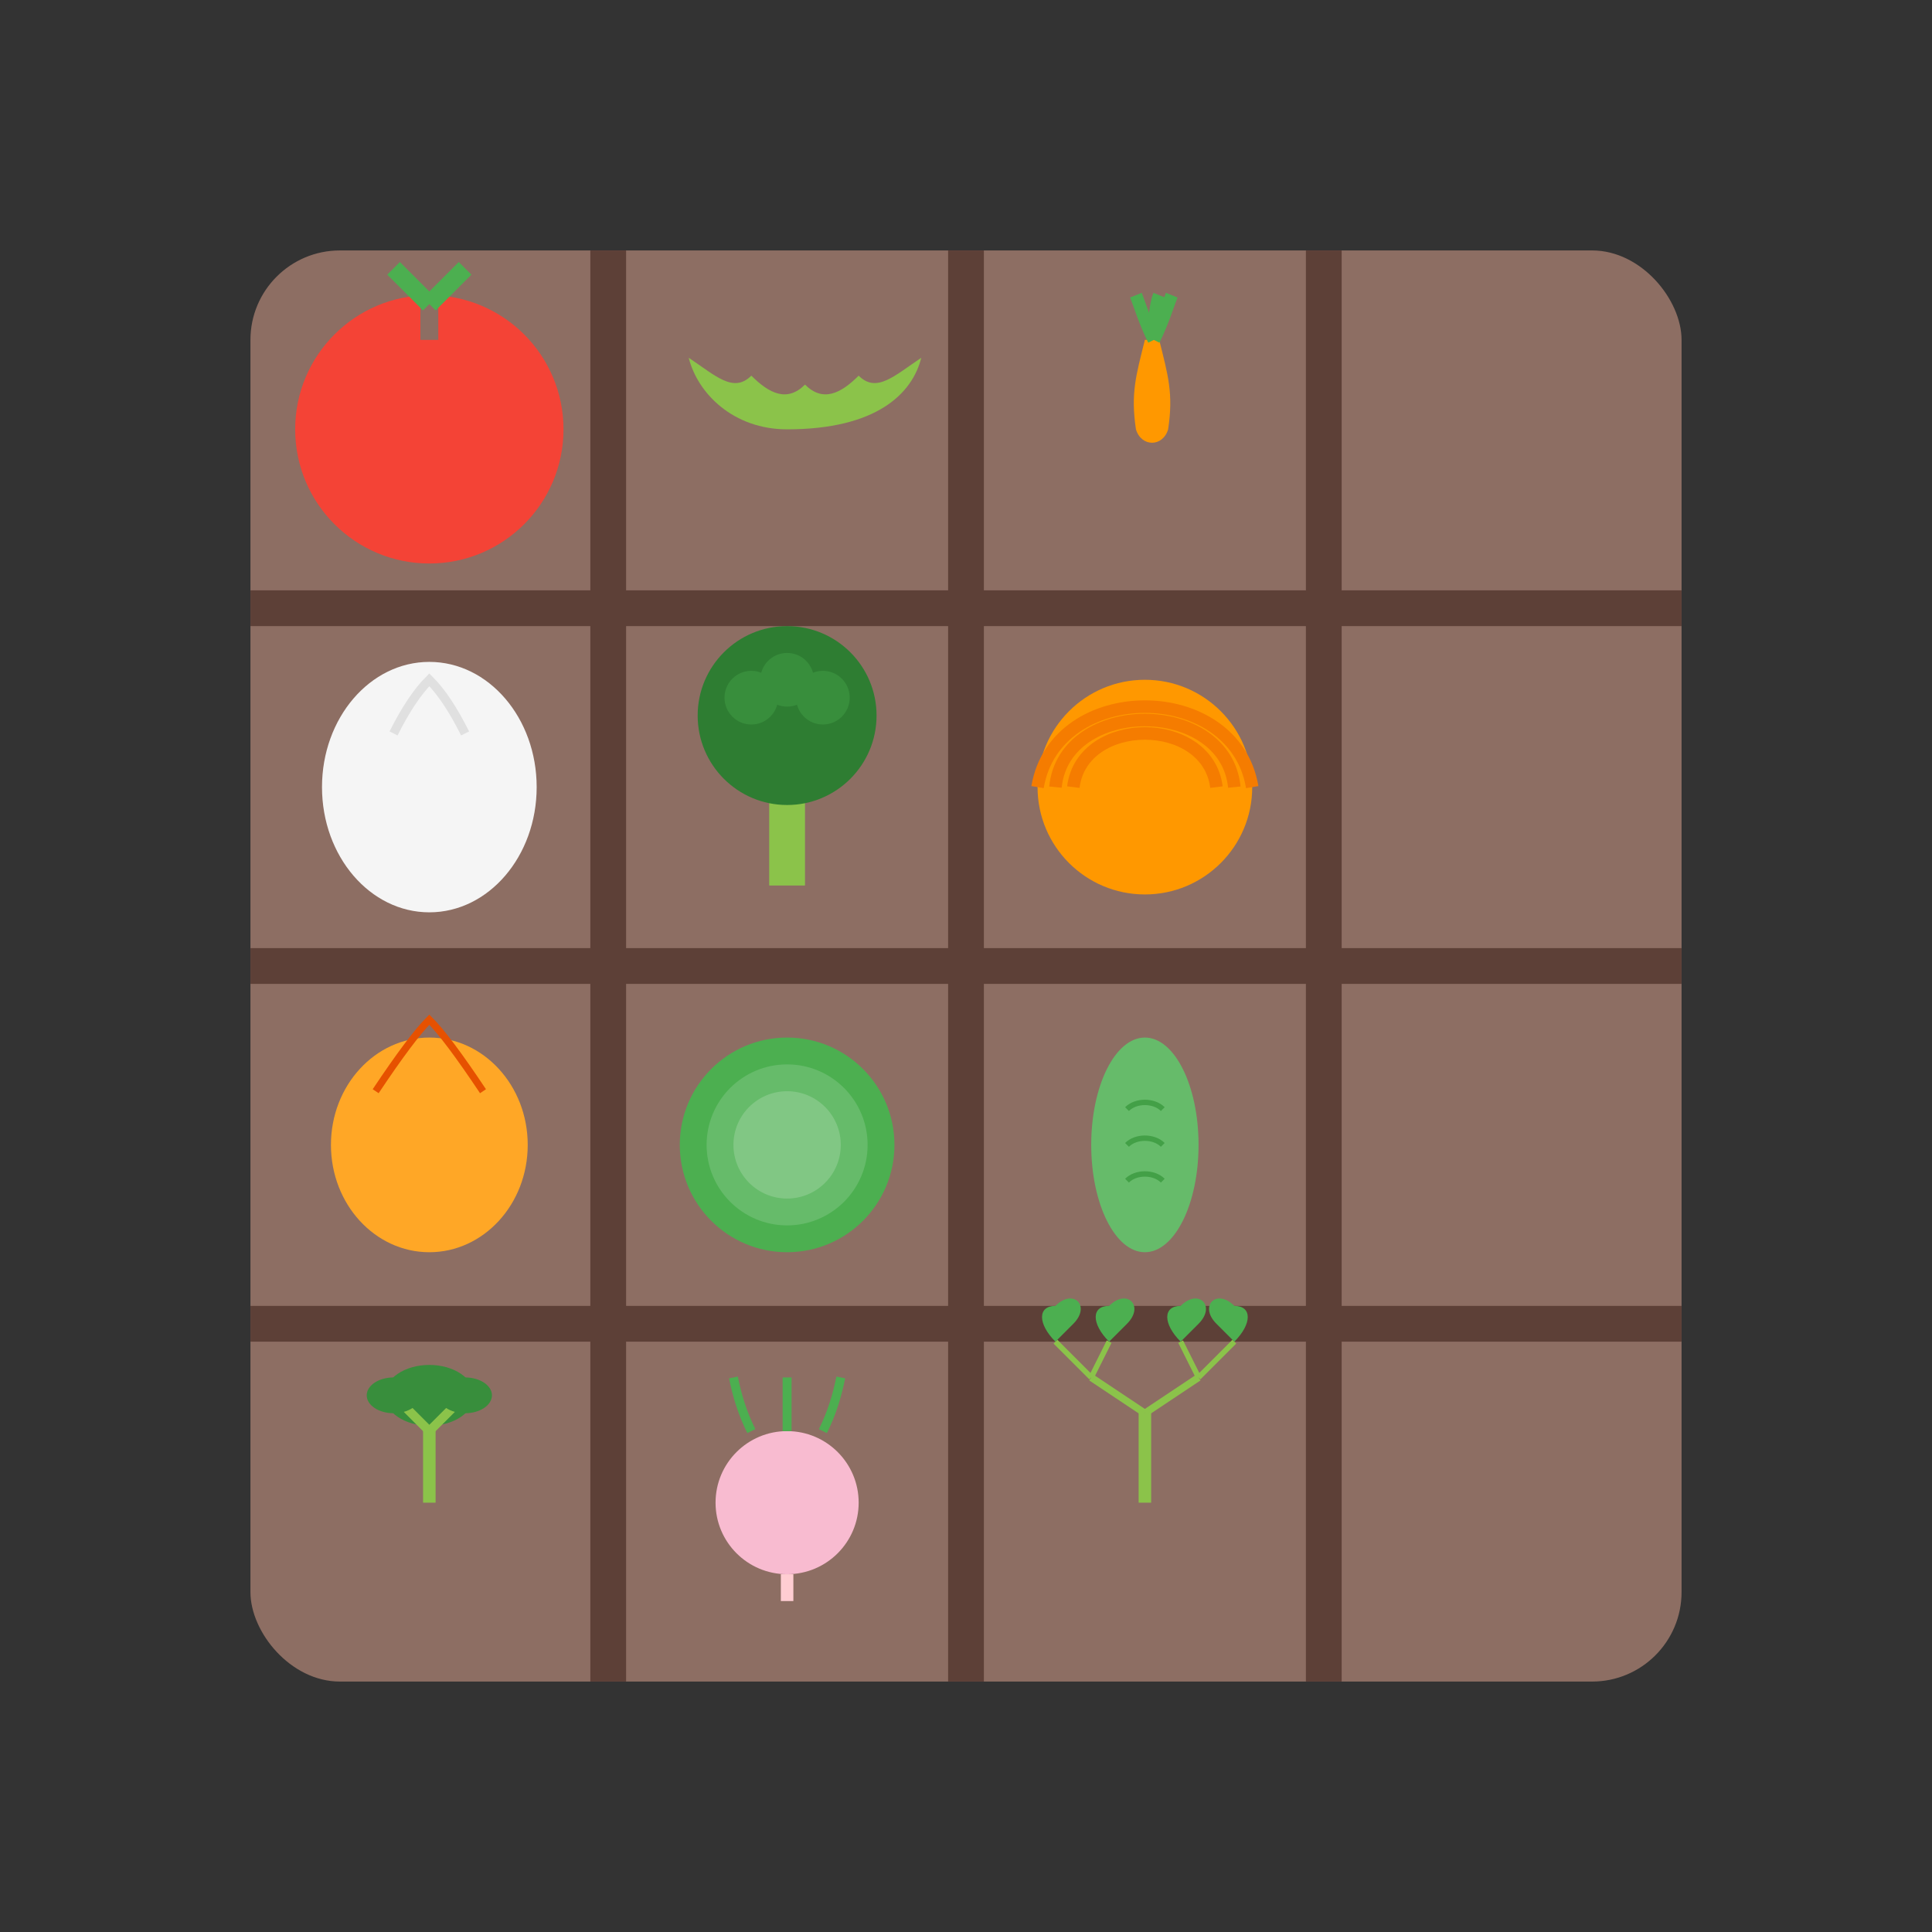 <?xml version="1.0" encoding="UTF-8" standalone="no"?>
<svg
   xmlns:dc="http://purl.org/dc/elements/1.1/"
   xmlns:cc="http://creativecommons.org/ns#"
   xmlns:rdf="http://www.w3.org/1999/02/22-rdf-syntax-ns#"
   xmlns:svg="http://www.w3.org/2000/svg"
   xmlns="http://www.w3.org/2000/svg"
   xmlns:sodipodi="http://sodipodi.sourceforge.net/DTD/sodipodi-0.dtd"
   xmlns:inkscape="http://www.inkscape.org/namespaces/inkscape"
   viewBox="0 0 108 108"
   version="1.1"
   id="svg120"
   sodipodi:docname="adaptive-icon1024x1024.svg"
   inkscape:version="0.92.3 (2405546, 2018-03-11)">
  <rect x="0" y="0" width="108" height="108" fill="#333333" stroke="none"/>
  <defs
     id="defs124" />
  <sodipodi:namedview
     pagecolor="#ffffff"
     bordercolor="#666666"
     borderopacity="1"
     objecttolerance="10"
     gridtolerance="10"
     guidetolerance="10"
     inkscape:pageopacity="0"
     inkscape:pageshadow="2"
     inkscape:window-width="1920"
     inkscape:window-height="1027"
     id="namedview122"
     showgrid="false"
     inkscape:zoom="2.1851852"
     inkscape:cx="54"
     inkscape:cy="54"
     inkscape:window-x="-8"
     inkscape:window-y="-8"
     inkscape:window-maximized="1"
     inkscape:current-layer="svg120" />
  <!-- This is the foreground layer of the Adaptive Icon -->
  <!-- Grid Garden on Transparent Background -->
  <rect
     x="14"
     y="14"
     width="80"
     height="80"
     fill="#8D6E63"
     rx="5"
     ry="5"
     id="rect2"
     inkscape:export-filename="C:\Users\Jorge\PycharmProjects\PlantGardenApp\assets\adaptive-icon\foreground.png"
     inkscape:export-xdpi="1228.8"
     inkscape:export-ydpi="1228.8" />
  <!-- Grid Lines - Vertical -->
  <line
     x1="34"
     y1="14"
     x2="34"
     y2="94"
     stroke="#5D4037"
     stroke-width="2"
     id="line4"
     inkscape:export-filename="C:\Users\Jorge\PycharmProjects\PlantGardenApp\assets\adaptive-icon\foreground.png"
     inkscape:export-xdpi="1228.8"
     inkscape:export-ydpi="1228.8" />
  <line
     x1="54"
     y1="14"
     x2="54"
     y2="94"
     stroke="#5D4037"
     stroke-width="2"
     id="line6"
     inkscape:export-filename="C:\Users\Jorge\PycharmProjects\PlantGardenApp\assets\adaptive-icon\foreground.png"
     inkscape:export-xdpi="1228.8"
     inkscape:export-ydpi="1228.8" />
  <line
     x1="74"
     y1="14"
     x2="74"
     y2="94"
     stroke="#5D4037"
     stroke-width="2"
     id="line8"
     inkscape:export-filename="C:\Users\Jorge\PycharmProjects\PlantGardenApp\assets\adaptive-icon\foreground.png"
     inkscape:export-xdpi="1228.8"
     inkscape:export-ydpi="1228.8" />
  <!-- Grid Lines - Horizontal -->
  <line
     x1="14"
     y1="34"
     x2="94"
     y2="34"
     stroke="#5D4037"
     stroke-width="2"
     id="line10"
     inkscape:export-filename="C:\Users\Jorge\PycharmProjects\PlantGardenApp\assets\adaptive-icon\foreground.png"
     inkscape:export-xdpi="1228.8"
     inkscape:export-ydpi="1228.8" />
  <line
     x1="14"
     y1="54"
     x2="94"
     y2="54"
     stroke="#5D4037"
     stroke-width="2"
     id="line12"
     inkscape:export-filename="C:\Users\Jorge\PycharmProjects\PlantGardenApp\assets\adaptive-icon\foreground.png"
     inkscape:export-xdpi="1228.8"
     inkscape:export-ydpi="1228.8" />
  <line
     x1="14"
     y1="74"
     x2="94"
     y2="74"
     stroke="#5D4037"
     stroke-width="2"
     id="line14"
     inkscape:export-filename="C:\Users\Jorge\PycharmProjects\PlantGardenApp\assets\adaptive-icon\foreground.png"
     inkscape:export-xdpi="1228.8"
     inkscape:export-ydpi="1228.8" />
  <!-- Plants -->
  <!-- Tomato -->
  <circle
     cx="24"
     cy="24"
     r="7.5"
     fill="#F44336"
     id="circle16"
     inkscape:export-filename="C:\Users\Jorge\PycharmProjects\PlantGardenApp\assets\adaptive-icon\foreground.png"
     inkscape:export-xdpi="1228.8"
     inkscape:export-ydpi="1228.8" />
  <path
     d="M24,19 L24,17"
     stroke="#8D6E63"
     stroke-width="1"
     fill="none"
     id="path18"
     inkscape:export-filename="C:\Users\Jorge\PycharmProjects\PlantGardenApp\assets\adaptive-icon\foreground.png"
     inkscape:export-xdpi="1228.8"
     inkscape:export-ydpi="1228.8" />
  <path
     d="M24,17 L22,15"
     stroke="#4CAF50"
     stroke-width="1"
     fill="none"
     id="path20"
     inkscape:export-filename="C:\Users\Jorge\PycharmProjects\PlantGardenApp\assets\adaptive-icon\foreground.png"
     inkscape:export-xdpi="1228.8"
     inkscape:export-ydpi="1228.8" />
  <path
     d="M24,17 L26,15"
     stroke="#4CAF50"
     stroke-width="1"
     fill="none"
     id="path22"
     inkscape:export-filename="C:\Users\Jorge\PycharmProjects\PlantGardenApp\assets\adaptive-icon\foreground.png"
     inkscape:export-xdpi="1228.8"
     inkscape:export-ydpi="1228.8" />
  <!-- Lettuce -->
  <path
     d="M44,24 C41,24 39,22 38.5,20 C40,21 41,22 42,21 C43,22 44,22.5 45,21.5 C46,22.5 47,22 48,21 C49,22 50,21 51.5,20 C51,22 49,24 44,24 Z"
     fill="#8BC34A"
     id="path24"
     inkscape:export-filename="C:\Users\Jorge\PycharmProjects\PlantGardenApp\assets\adaptive-icon\foreground.png"
     inkscape:export-xdpi="1228.8"
     inkscape:export-ydpi="1228.8" />
  <!-- Carrot -->
  <path
     d="M64,19 C63.5,21 63.2,22 63.5,24 C63.8,25 65,25 65.3,24 C65.6,22 65.3,21 64.8,19 Z"
     fill="#FF9800"
     id="path26"
     inkscape:export-filename="C:\Users\Jorge\PycharmProjects\PlantGardenApp\assets\adaptive-icon\foreground.png"
     inkscape:export-xdpi="1228.8"
     inkscape:export-ydpi="1228.8" />
  <path
     d="M64.5,19 C64,18 63.7,17 63.5,16.5"
     stroke="#4CAF50"
     stroke-width="0.7"
     fill="none"
     id="path28"
     inkscape:export-filename="C:\Users\Jorge\PycharmProjects\PlantGardenApp\assets\adaptive-icon\foreground.png"
     inkscape:export-xdpi="1228.8"
     inkscape:export-ydpi="1228.8" />
  <path
     d="M64.5,19 C64.5,18 64.6,17 64.8,16.5"
     stroke="#4CAF50"
     stroke-width="0.7"
     fill="none"
     id="path30"
     inkscape:export-filename="C:\Users\Jorge\PycharmProjects\PlantGardenApp\assets\adaptive-icon\foreground.png"
     inkscape:export-xdpi="1228.8"
     inkscape:export-ydpi="1228.8" />
  <path
     d="M64.5,19 C65,18 65.3,17 65.5,16.5"
     stroke="#4CAF50"
     stroke-width="0.7"
     fill="none"
     id="path32"
     inkscape:export-filename="C:\Users\Jorge\PycharmProjects\PlantGardenApp\assets\adaptive-icon\foreground.png"
     inkscape:export-xdpi="1228.8"
     inkscape:export-ydpi="1228.8" />
  <!-- Garlic -->
  <ellipse
     cx="24"
     cy="44"
     rx="6"
     ry="7"
     fill="#F5F5F5"
     id="ellipse34"
     inkscape:export-filename="C:\Users\Jorge\PycharmProjects\PlantGardenApp\assets\adaptive-icon\foreground.png"
     inkscape:export-xdpi="1228.8"
     inkscape:export-ydpi="1228.8" />
  <path
     d="M22,41 Q23,39 24,38 Q25,39 26,41"
     fill="none"
     stroke="#E0E0E0"
     stroke-width="0.5"
     id="path36"
     inkscape:export-filename="C:\Users\Jorge\PycharmProjects\PlantGardenApp\assets\adaptive-icon\foreground.png"
     inkscape:export-xdpi="1228.8"
     inkscape:export-ydpi="1228.8" />
  <!-- Broccoli -->
  <rect
     x="43"
     y="44.5"
     width="2"
     height="5"
     fill="#8BC34A"
     id="rect38"
     inkscape:export-filename="C:\Users\Jorge\PycharmProjects\PlantGardenApp\assets\adaptive-icon\foreground.png"
     inkscape:export-xdpi="1228.8"
     inkscape:export-ydpi="1228.8" />
  <circle
     cx="44"
     cy="40"
     r="5"
     fill="#2E7D32"
     id="circle40"
     inkscape:export-filename="C:\Users\Jorge\PycharmProjects\PlantGardenApp\assets\adaptive-icon\foreground.png"
     inkscape:export-xdpi="1228.8"
     inkscape:export-ydpi="1228.8" />
  <circle
     cx="42"
     cy="39"
     r="1.5"
     fill="#388E3C"
     id="circle42"
     inkscape:export-filename="C:\Users\Jorge\PycharmProjects\PlantGardenApp\assets\adaptive-icon\foreground.png"
     inkscape:export-xdpi="1228.8"
     inkscape:export-ydpi="1228.8" />
  <circle
     cx="44"
     cy="38"
     r="1.5"
     fill="#388E3C"
     id="circle44"
     inkscape:export-filename="C:\Users\Jorge\PycharmProjects\PlantGardenApp\assets\adaptive-icon\foreground.png"
     inkscape:export-xdpi="1228.8"
     inkscape:export-ydpi="1228.8" />
  <circle
     cx="46"
     cy="39"
     r="1.5"
     fill="#388E3C"
     id="circle46"
     inkscape:export-filename="C:\Users\Jorge\PycharmProjects\PlantGardenApp\assets\adaptive-icon\foreground.png"
     inkscape:export-xdpi="1228.8"
     inkscape:export-ydpi="1228.8" />
  <!-- Pumpkin -->
  <circle
     cx="64"
     cy="44"
     r="6"
     fill="#FF9800"
     id="circle48"
     inkscape:export-filename="C:\Users\Jorge\PycharmProjects\PlantGardenApp\assets\adaptive-icon\foreground.png"
     inkscape:export-xdpi="1228.8"
     inkscape:export-ydpi="1228.8" />
  <path
     d="M58,44 C59,38 69,38 70,44"
     fill="none"
     stroke="#F57C00"
     stroke-width="0.7"
     id="path50"
     inkscape:export-filename="C:\Users\Jorge\PycharmProjects\PlantGardenApp\assets\adaptive-icon\foreground.png"
     inkscape:export-xdpi="1228.8"
     inkscape:export-ydpi="1228.8" />
  <path
     d="M59,44 C59.5,39 68.5,39 69,44"
     fill="none"
     stroke="#F57C00"
     stroke-width="0.7"
     id="path52"
     inkscape:export-filename="C:\Users\Jorge\PycharmProjects\PlantGardenApp\assets\adaptive-icon\foreground.png"
     inkscape:export-xdpi="1228.8"
     inkscape:export-ydpi="1228.8" />
  <path
     d="M60,44 C60.5,40 67.5,40 68,44"
     fill="none"
     stroke="#F57C00"
     stroke-width="0.7"
     id="path54"
     inkscape:export-filename="C:\Users\Jorge\PycharmProjects\PlantGardenApp\assets\adaptive-icon\foreground.png"
     inkscape:export-xdpi="1228.8"
     inkscape:export-ydpi="1228.8" />
  <!-- Onion -->
  <ellipse
     cx="24"
     cy="64"
     rx="5.5"
     ry="6"
     fill="#FFA726"
     id="ellipse56"
     inkscape:export-filename="C:\Users\Jorge\PycharmProjects\PlantGardenApp\assets\adaptive-icon\foreground.png"
     inkscape:export-xdpi="1228.8"
     inkscape:export-ydpi="1228.8" />
  <path
     d="M21,61 Q23,58 24,57 Q25,58 27,61"
     fill="none"
     stroke="#E65100"
     stroke-width="0.4"
     id="path58"
     inkscape:export-filename="C:\Users\Jorge\PycharmProjects\PlantGardenApp\assets\adaptive-icon\foreground.png"
     inkscape:export-xdpi="1228.8"
     inkscape:export-ydpi="1228.8" />
  <!-- Cabbage -->
  <circle
     cx="44"
     cy="64"
     r="6"
     fill="#4CAF50"
     id="circle60"
     inkscape:export-filename="C:\Users\Jorge\PycharmProjects\PlantGardenApp\assets\adaptive-icon\foreground.png"
     inkscape:export-xdpi="1228.8"
     inkscape:export-ydpi="1228.8" />
  <circle
     cx="44"
     cy="64"
     r="4.5"
     fill="#66BB6A"
     id="circle62"
     inkscape:export-filename="C:\Users\Jorge\PycharmProjects\PlantGardenApp\assets\adaptive-icon\foreground.png"
     inkscape:export-xdpi="1228.8"
     inkscape:export-ydpi="1228.8" />
  <circle
     cx="44"
     cy="64"
     r="3"
     fill="#81C784"
     id="circle64"
     inkscape:export-filename="C:\Users\Jorge\PycharmProjects\PlantGardenApp\assets\adaptive-icon\foreground.png"
     inkscape:export-xdpi="1228.8"
     inkscape:export-ydpi="1228.8" />
  <!-- Cucumber -->
  <ellipse
     cx="64"
     cy="64"
     rx="3"
     ry="6"
     fill="#66BB6A"
     id="ellipse66"
     inkscape:export-filename="C:\Users\Jorge\PycharmProjects\PlantGardenApp\assets\adaptive-icon\foreground.png"
     inkscape:export-xdpi="1228.8"
     inkscape:export-ydpi="1228.8" />
  <path
     d="M63,62 C63.5,61.5 64.5,61.5 65,62"
     fill="none"
     stroke="#43A047"
     stroke-width="0.3"
     id="path68"
     inkscape:export-filename="C:\Users\Jorge\PycharmProjects\PlantGardenApp\assets\adaptive-icon\foreground.png"
     inkscape:export-xdpi="1228.8"
     inkscape:export-ydpi="1228.8" />
  <path
     d="M63,64 C63.5,63.5 64.5,63.5 65,64"
     fill="none"
     stroke="#43A047"
     stroke-width="0.3"
     id="path70"
     inkscape:export-filename="C:\Users\Jorge\PycharmProjects\PlantGardenApp\assets\adaptive-icon\foreground.png"
     inkscape:export-xdpi="1228.8"
     inkscape:export-ydpi="1228.8" />
  <path
     d="M63,66 C63.5,65.5 64.5,65.5 65,66"
     fill="none"
     stroke="#43A047"
     stroke-width="0.3"
     id="path72"
     inkscape:export-filename="C:\Users\Jorge\PycharmProjects\PlantGardenApp\assets\adaptive-icon\foreground.png"
     inkscape:export-xdpi="1228.8"
     inkscape:export-ydpi="1228.8" />
  <!-- Basil -->
  <path
     d="M24,84 L24,79"
     stroke="#8BC34A"
     stroke-width="0.7"
     fill="none"
     id="path74"
     inkscape:export-filename="C:\Users\Jorge\PycharmProjects\PlantGardenApp\assets\adaptive-icon\foreground.png"
     inkscape:export-xdpi="1228.8"
     inkscape:export-ydpi="1228.8" />
  <ellipse
     cx="24"
     cy="78"
     rx="2.5"
     ry="1.7"
     fill="#388E3C"
     id="ellipse76"
     inkscape:export-filename="C:\Users\Jorge\PycharmProjects\PlantGardenApp\assets\adaptive-icon\foreground.png"
     inkscape:export-xdpi="1228.8"
     inkscape:export-ydpi="1228.8" />
  <path
     d="M24,80 L22,78"
     stroke="#8BC34A"
     stroke-width="0.5"
     fill="none"
     id="path78"
     inkscape:export-filename="C:\Users\Jorge\PycharmProjects\PlantGardenApp\assets\adaptive-icon\foreground.png"
     inkscape:export-xdpi="1228.8"
     inkscape:export-ydpi="1228.8" />
  <path
     d="M24,80 L26,78"
     stroke="#8BC34A"
     stroke-width="0.5"
     fill="none"
     id="path80"
     inkscape:export-filename="C:\Users\Jorge\PycharmProjects\PlantGardenApp\assets\adaptive-icon\foreground.png"
     inkscape:export-xdpi="1228.8"
     inkscape:export-ydpi="1228.8" />
  <ellipse
     cx="22"
     cy="78"
     rx="1.5"
     ry="1"
     fill="#388E3C"
     id="ellipse82"
     inkscape:export-filename="C:\Users\Jorge\PycharmProjects\PlantGardenApp\assets\adaptive-icon\foreground.png"
     inkscape:export-xdpi="1228.8"
     inkscape:export-ydpi="1228.8" />
  <ellipse
     cx="26"
     cy="78"
     rx="1.5"
     ry="1"
     fill="#388E3C"
     id="ellipse84"
     inkscape:export-filename="C:\Users\Jorge\PycharmProjects\PlantGardenApp\assets\adaptive-icon\foreground.png"
     inkscape:export-xdpi="1228.8"
     inkscape:export-ydpi="1228.8" />
  <!-- Radish -->
  <circle
     cx="44"
     cy="84"
     r="4"
     fill="#F8BBD0"
     id="circle86"
     inkscape:export-filename="C:\Users\Jorge\PycharmProjects\PlantGardenApp\assets\adaptive-icon\foreground.png"
     inkscape:export-xdpi="1228.8"
     inkscape:export-ydpi="1228.8" />
  <path
     d="M44,88 L44,89.5"
     stroke="#FFCDD2"
     stroke-width="0.7"
     fill="none"
     id="path88"
     inkscape:export-filename="C:\Users\Jorge\PycharmProjects\PlantGardenApp\assets\adaptive-icon\foreground.png"
     inkscape:export-xdpi="1228.8"
     inkscape:export-ydpi="1228.8" />
  <path
     d="M42,80 C41.5,79 41.2,78 41,77"
     stroke="#4CAF50"
     stroke-width="0.5"
     fill="none"
     id="path90"
     inkscape:export-filename="C:\Users\Jorge\PycharmProjects\PlantGardenApp\assets\adaptive-icon\foreground.png"
     inkscape:export-xdpi="1228.8"
     inkscape:export-ydpi="1228.8" />
  <path
     d="M44,80 C44,79 44,78 44,77"
     stroke="#4CAF50"
     stroke-width="0.5"
     fill="none"
     id="path92"
     inkscape:export-filename="C:\Users\Jorge\PycharmProjects\PlantGardenApp\assets\adaptive-icon\foreground.png"
     inkscape:export-xdpi="1228.8"
     inkscape:export-ydpi="1228.8" />
  <path
     d="M46,80 C46.5,79 46.8,78 47,77"
     stroke="#4CAF50"
     stroke-width="0.5"
     fill="none"
     id="path94"
     inkscape:export-filename="C:\Users\Jorge\PycharmProjects\PlantGardenApp\assets\adaptive-icon\foreground.png"
     inkscape:export-xdpi="1228.8"
     inkscape:export-ydpi="1228.8" />
  <!-- Parsley -->
  <path
     d="M64,84 L64,79"
     stroke="#8BC34A"
     stroke-width="0.7"
     fill="none"
     id="path96"
     inkscape:export-filename="C:\Users\Jorge\PycharmProjects\PlantGardenApp\assets\adaptive-icon\foreground.png"
     inkscape:export-xdpi="1228.8"
     inkscape:export-ydpi="1228.8" />
  <path
     d="M64,79 L61,77"
     stroke="#8BC34A"
     stroke-width="0.4"
     fill="none"
     id="path98"
     inkscape:export-filename="C:\Users\Jorge\PycharmProjects\PlantGardenApp\assets\adaptive-icon\foreground.png"
     inkscape:export-xdpi="1228.8"
     inkscape:export-ydpi="1228.8" />
  <path
     d="M64,79 L67,77"
     stroke="#8BC34A"
     stroke-width="0.4"
     fill="none"
     id="path100"
     inkscape:export-filename="C:\Users\Jorge\PycharmProjects\PlantGardenApp\assets\adaptive-icon\foreground.png"
     inkscape:export-xdpi="1228.8"
     inkscape:export-ydpi="1228.8" />
  <path
     d="M61,77 L59,75"
     stroke="#8BC34A"
     stroke-width="0.3"
     fill="none"
     id="path102"
     inkscape:export-filename="C:\Users\Jorge\PycharmProjects\PlantGardenApp\assets\adaptive-icon\foreground.png"
     inkscape:export-xdpi="1228.8"
     inkscape:export-ydpi="1228.8" />
  <path
     d="M61,77 L62,75"
     stroke="#8BC34A"
     stroke-width="0.3"
     fill="none"
     id="path104"
     inkscape:export-filename="C:\Users\Jorge\PycharmProjects\PlantGardenApp\assets\adaptive-icon\foreground.png"
     inkscape:export-xdpi="1228.8"
     inkscape:export-ydpi="1228.8" />
  <path
     d="M67,77 L69,75"
     stroke="#8BC34A"
     stroke-width="0.3"
     fill="none"
     id="path106"
     inkscape:export-filename="C:\Users\Jorge\PycharmProjects\PlantGardenApp\assets\adaptive-icon\foreground.png"
     inkscape:export-xdpi="1228.8"
     inkscape:export-ydpi="1228.8" />
  <path
     d="M67,77 L66,75"
     stroke="#8BC34A"
     stroke-width="0.3"
     fill="none"
     id="path108"
     inkscape:export-filename="C:\Users\Jorge\PycharmProjects\PlantGardenApp\assets\adaptive-icon\foreground.png"
     inkscape:export-xdpi="1228.8"
     inkscape:export-ydpi="1228.8" />
  <path
     d="M59,75 C58,74 58,73 59,73 C60,72 61,73 60,74 Z"
     fill="#4CAF50"
     id="path110"
     inkscape:export-filename="C:\Users\Jorge\PycharmProjects\PlantGardenApp\assets\adaptive-icon\foreground.png"
     inkscape:export-xdpi="1228.8"
     inkscape:export-ydpi="1228.8" />
  <path
     d="M62,75 C61,74 61,73 62,73 C63,72 64,73 63,74 Z"
     fill="#4CAF50"
     id="path112"
     inkscape:export-filename="C:\Users\Jorge\PycharmProjects\PlantGardenApp\assets\adaptive-icon\foreground.png"
     inkscape:export-xdpi="1228.8"
     inkscape:export-ydpi="1228.8" />
  <path
     d="M69,75 C70,74 70,73 69,73 C68,72 67,73 68,74 Z"
     fill="#4CAF50"
     id="path114"
     inkscape:export-filename="C:\Users\Jorge\PycharmProjects\PlantGardenApp\assets\adaptive-icon\foreground.png"
     inkscape:export-xdpi="1228.8"
     inkscape:export-ydpi="1228.8" />
  <path
     d="M66,75 C65,74 65,73 66,73 C67,72 68,73 67,74 Z"
     fill="#4CAF50"
     id="path116"
     inkscape:export-filename="C:\Users\Jorge\PycharmProjects\PlantGardenApp\assets\adaptive-icon\foreground.png"
     inkscape:export-xdpi="1228.8"
     inkscape:export-ydpi="1228.8" />
  <!-- Leaf overlay in bottom-right corner -->
</svg>
